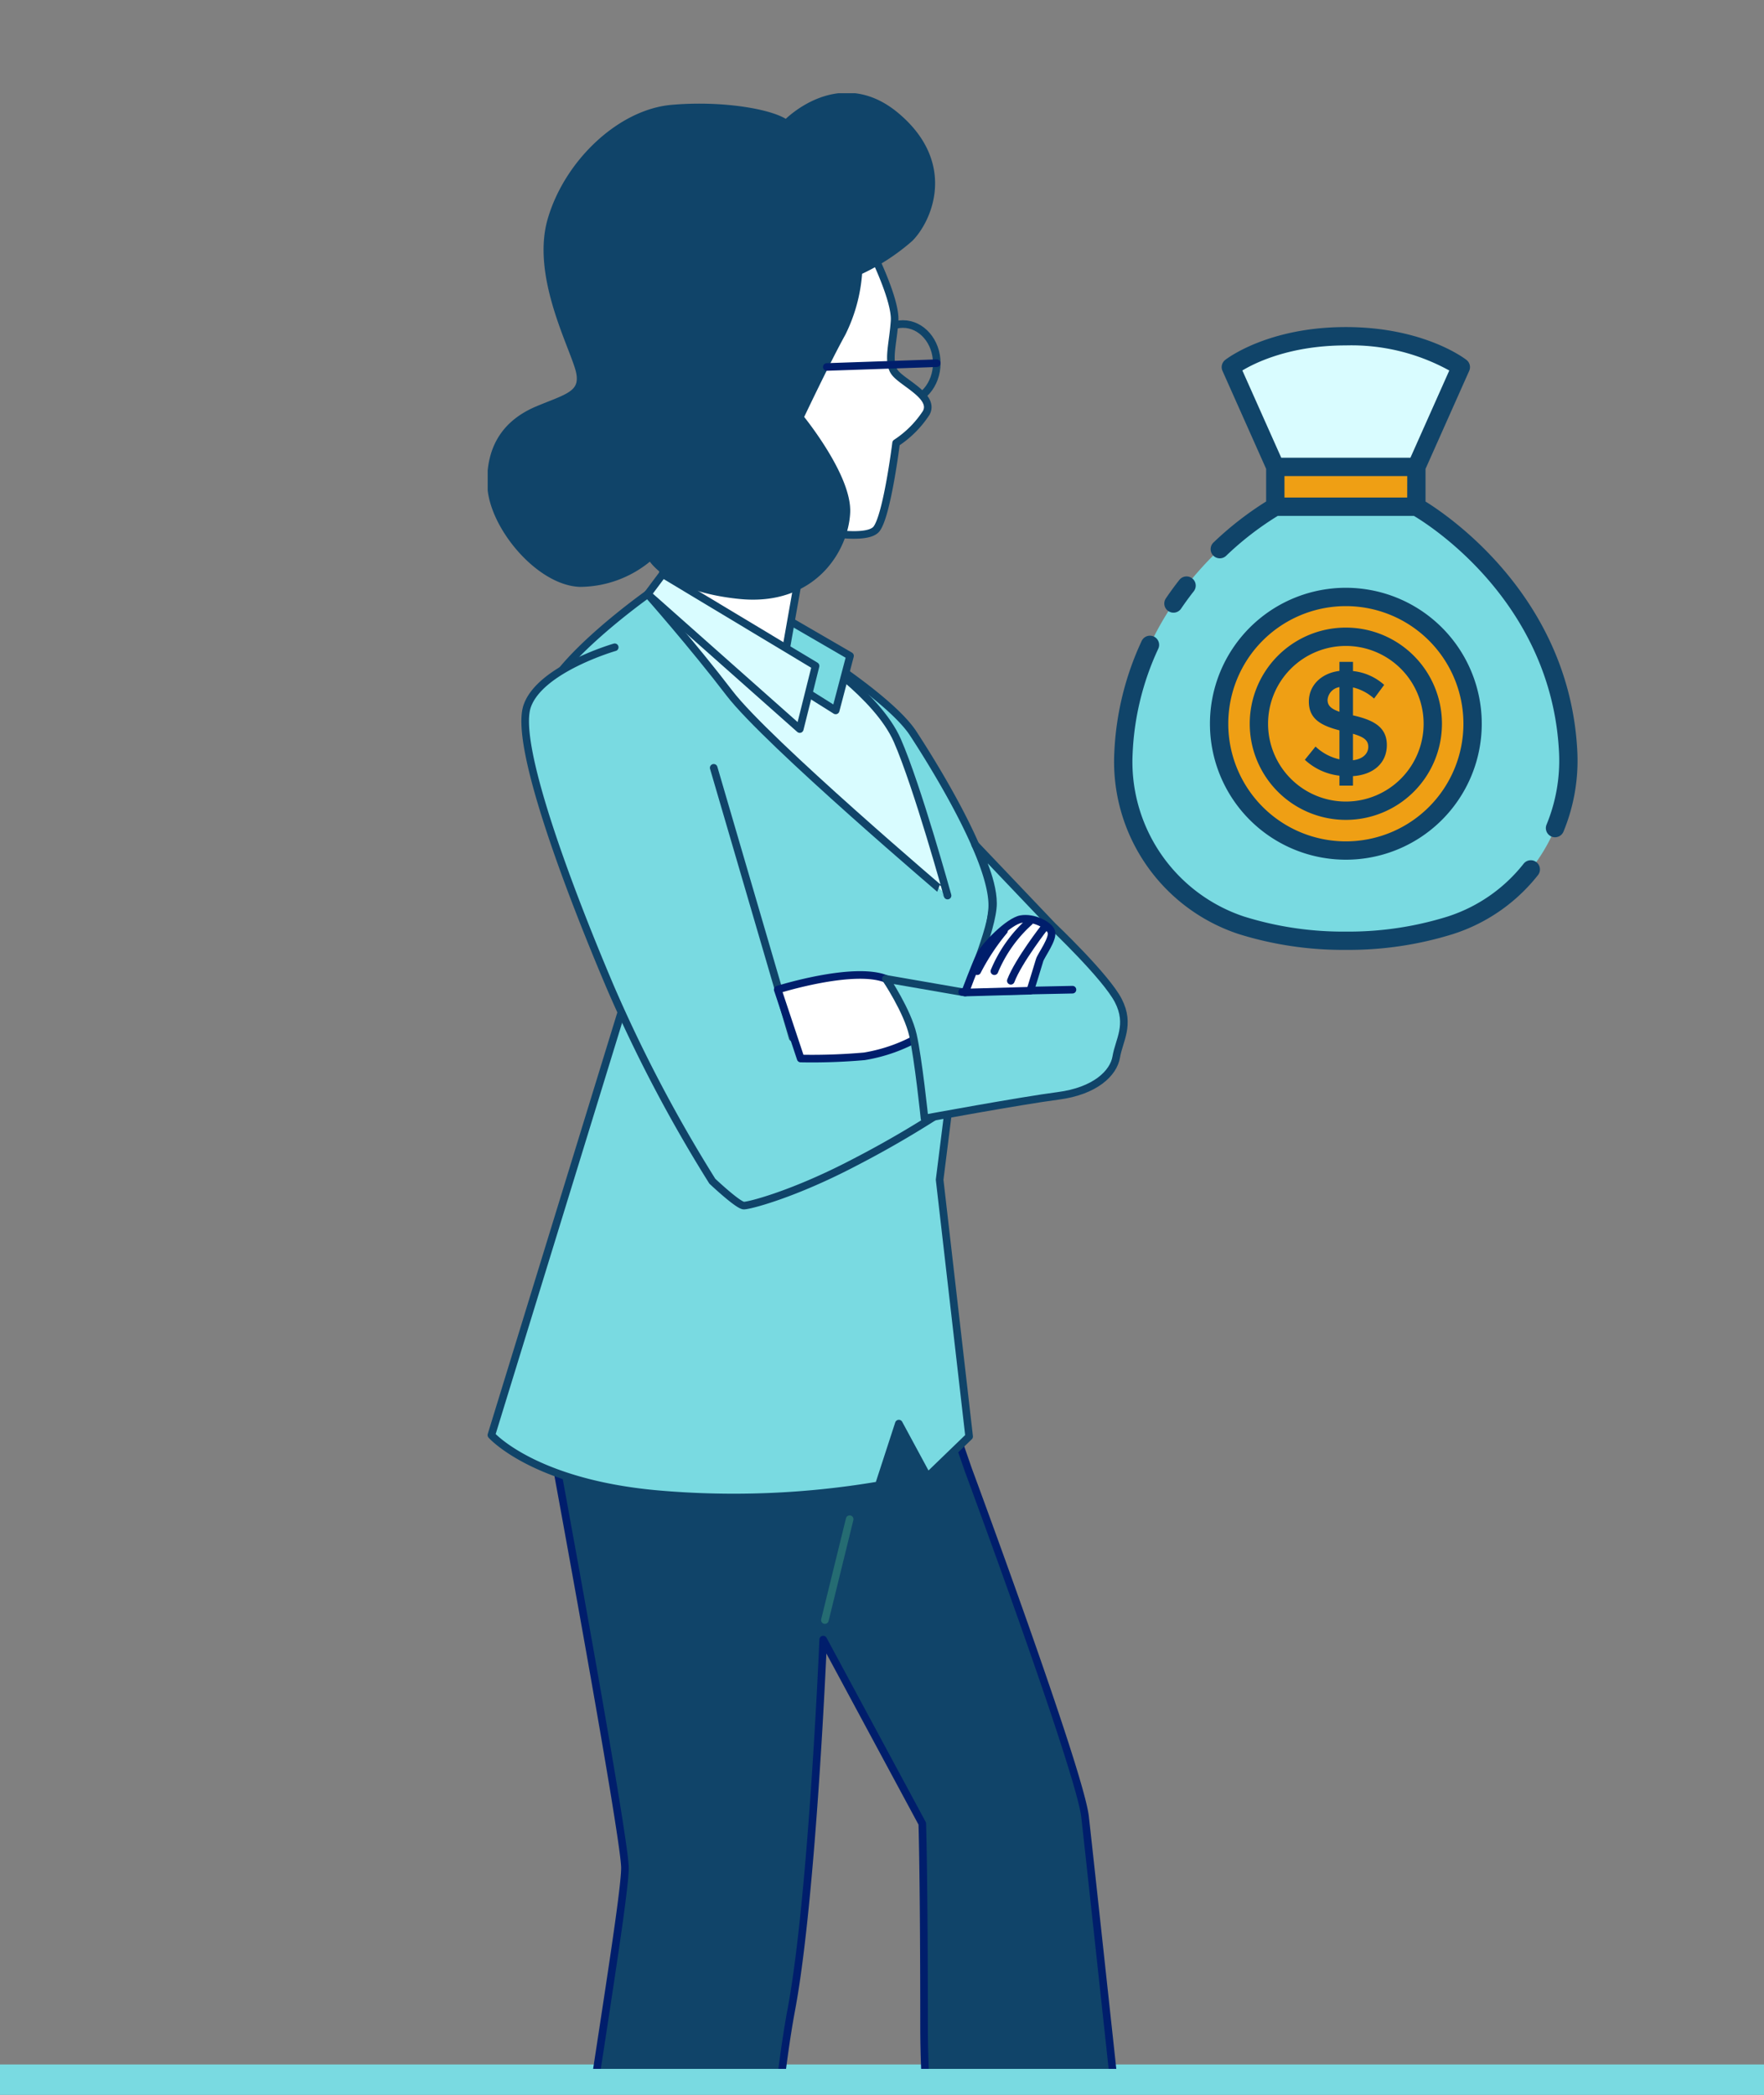 <svg xmlns="http://www.w3.org/2000/svg" xmlns:xlink="http://www.w3.org/1999/xlink" width="232" height="275.414" viewBox="0 0 232 275.414">
  <rect x="0" y="0" width="232" height="275.414" fill="#808080" stroke="none"/>
  <defs>
    <clipPath id="clip-path">
      <rect id="Rectángulo_44792" data-name="Rectángulo 44792" width="143" height="272" transform="translate(0 -0.63)" fill="#fff" stroke="#707070" stroke-width="1"/>
    </clipPath>
    <clipPath id="clip-path-2">
      <rect id="Rectángulo_44791" data-name="Rectángulo 44791" width="98.509" height="321.177" fill="none"/>
    </clipPath>
  </defs>
  <g id="Grupo_146311" data-name="Grupo 146311" transform="translate(6129 6216.414)">
    <rect id="Rectángulo_44793" data-name="Rectángulo 44793" width="232" height="4" transform="translate(-6129 -5945)" fill="#79dae1"/>
    <g id="pasivo" transform="translate(-5990.882 -6177.971)">
      <path id="Trazado_195218" data-name="Trazado 195218" d="M48.706,38.852S67.635,49.189,68.673,71.16A22.634,22.634,0,0,1,53.21,93.866a44.665,44.665,0,0,1-13.781,2.046,44.664,44.664,0,0,1-13.78-2.046A22.633,22.633,0,0,1,10.185,71.16c1.038-21.972,19.967-32.308,19.967-32.308Z" transform="translate(-0.544 -10.673)" fill="#79dae1"/>
      <path id="Trazado_195219" data-name="Trazado 195219" d="M55.1,23.488l5.846-13.119S55.77,6.305,45.825,6.305,30.7,10.369,30.7,10.369l5.846,13.119Z" transform="translate(-6.94 -0.544)" fill="#d9fcff"/>
      <circle id="Elipse_1324" data-name="Elipse 1324" cx="16.668" cy="16.668" r="16.668" transform="translate(15.307 56.706) rotate(-45)" fill="#ef9f14"/>
      <path id="Trazado_195220" data-name="Trazado 195220" d="M47.492,63.672A11.434,11.434,0,1,0,58.926,75.106,11.434,11.434,0,0,0,47.492,63.672Z" transform="translate(-8.606 -18.398)" fill="#ef9f14"/>
      <path id="Trazado_195221" data-name="Trazado 195221" d="M39.191,31.252H57.743v5.235H39.191Z" transform="translate(-9.581 -8.308)" fill="#ef9f14"/>
      <g id="Grupo_146249" data-name="Grupo 146249" transform="translate(8.404 4.557)">
        <path id="Trazado_195222" data-name="Trazado 195222" d="M46.236,79.594l-1.407,1.739a8.012,8.012,0,0,0,4.553,2.09v1.309H51.16v-1.25c2.833-.195,4.455-1.836,4.455-4.083,0-2.384-1.778-3.3-4.455-3.907V71.819a6.382,6.382,0,0,1,2.774,1.465l1.329-1.8a7.267,7.267,0,0,0-4.1-1.816V68.458H49.382V69.65c-2.4.293-4.025,1.915-4.025,4.025,0,2.305,1.622,3.165,4.025,3.788v3.81A6.681,6.681,0,0,1,46.236,79.594Zm4.923-1.68c1.387.413,2.013.82,2.013,1.722,0,.86-.683,1.6-2.013,1.758ZM47.818,73.46a1.845,1.845,0,0,1,1.564-1.681v3.243C48.327,74.652,47.818,74.241,47.818,73.46Z" transform="translate(-19.74 -24.444)" fill="#104469"/>
        <path id="Trazado_195223" data-name="Trazado 195223" d="M44.583,90.07A17.874,17.874,0,1,0,26.71,72.2,17.874,17.874,0,0,0,44.583,90.07Zm0-33.337A15.463,15.463,0,1,1,29.121,72.2,15.463,15.463,0,0,1,44.583,56.733Z" transform="translate(-14.101 -20.045)" fill="#104469"/>
        <path id="Trazado_195224" data-name="Trazado 195224" d="M46.947,87.2a12.64,12.64,0,1,0-12.639-12.64A12.64,12.64,0,0,0,46.947,87.2Zm0-22.868A10.229,10.229,0,1,1,36.719,74.562,10.229,10.229,0,0,1,46.947,64.333Z" transform="translate(-16.466 -22.41)" fill="#104469"/>
        <path id="Trazado_195225" data-name="Trazado 195225" d="M18.527,56.711a1.206,1.206,0,0,0,1.677-.323c.523-.77,1.084-1.539,1.668-2.282a1.205,1.205,0,1,0-1.9-1.489c-.62.788-1.213,1.6-1.767,2.418a1.205,1.205,0,0,0,.318,1.676Z" transform="translate(-11.39 -19.371)" fill="#104469"/>
        <path id="Trazado_195226" data-name="Trazado 195226" d="M63.957,93.246a1.2,1.2,0,0,0-1.693.2,20.846,20.846,0,0,1-9.967,6.933,43.691,43.691,0,0,1-13.411,1.987,43.683,43.683,0,0,1-13.411-1.987,21.443,21.443,0,0,1-14.628-21.5,36.22,36.22,0,0,1,3.369-13.7,1.205,1.205,0,1,0-2.184-1.021A38.614,38.614,0,0,0,8.439,78.761a23.859,23.859,0,0,0,16.3,23.91,46.1,46.1,0,0,0,14.15,2.1,46.117,46.117,0,0,0,14.149-2.1,23.252,23.252,0,0,0,11.117-7.732A1.206,1.206,0,0,0,63.957,93.246Z" transform="translate(-8.404 -22.888)" fill="#104469"/>
        <path id="Trazado_195227" data-name="Trazado 195227" d="M55.106,27.5V23.2l5.742-12.885a1.205,1.205,0,0,0-.357-1.439c-.225-.176-5.624-4.319-15.867-4.319S28.982,8.7,28.758,8.876a1.205,1.205,0,0,0-.357,1.439L34.143,23.2v4.288a42.924,42.924,0,0,0-6.924,5.391,1.206,1.206,0,1,0,1.661,1.75,40.036,40.036,0,0,1,6.791-5.247H53.58c2.2,1.309,18.157,11.467,19.087,31.16a22.041,22.041,0,0,1-1.643,9.423,1.205,1.205,0,1,0,2.227.922A24.47,24.47,0,0,0,75.072,60.43c-.949-20.1-16.63-30.868-19.966-32.935ZM44.624,6.968a26.7,26.7,0,0,1,13.606,3.3L53.118,21.737H36.131L31.015,10.264C32.737,9.227,37.33,6.968,44.624,6.968Zm8.071,20H36.553V24.148H52.7Z" transform="translate(-14.143 -4.557)" fill="#104469"/>
      </g>
    </g>
    <g id="Enmascarar_grupo_143962" data-name="Enmascarar grupo 143962" transform="translate(-6090 -6215.785)" clip-path="url(#clip-path)">
      <g id="Grupo_146310" data-name="Grupo 146310" transform="translate(25.14 11.629)">
        <g id="Grupo_146309" data-name="Grupo 146309" clip-path="url(#clip-path-2)">
          <path id="Trazado_195417" data-name="Trazado 195417" d="M19.27,349.528s2.346,6.255,2.971,7.038,7.664,4.536,9.541,5.943,0,2.346-3.6,2.5-14.858-.625-16.108-1.251S7.7,357.973,6.6,356.722l-1.094-1.251.781,7.976-3.127-.469S.816,353.281.5,351.092s18.767-1.564,18.767-1.564" transform="translate(65.552 -44.698)" fill="#001e6c"/>
          <path id="Trazado_195418" data-name="Trazado 195418" d="M19.27,349.528s2.346,6.255,2.971,7.038,7.664,4.536,9.541,5.943,0,2.346-3.6,2.5-14.858-.625-16.108-1.251S7.7,357.973,6.6,356.722l-1.094-1.251.781,7.976-3.127-.469S.816,353.281.5,351.092,19.27,349.528,19.27,349.528Z" transform="translate(65.552 -44.698)" fill="none" stroke="#001e6c" stroke-linecap="round" stroke-linejoin="round" stroke-width="1"/>
          <path id="Trazado_195419" data-name="Trazado 195419" d="M78.445,350.792s2.19,3.91,3.6,5.943,9.384,7.663,8.445,8.288-10.479.626-14.389.313a11.471,11.471,0,0,1-6.569-2.971l-5.161-5,.469,7.038h-3.91s-2.972-10.791-2.815-12.981,20.331-.625,20.331-.625" transform="translate(-42.731 -44.801)" fill="#001e6c"/>
          <path id="Trazado_195420" data-name="Trazado 195420" d="M78.445,350.792s2.19,3.91,3.6,5.943,9.384,7.663,8.445,8.288-10.479.626-14.389.313a11.471,11.471,0,0,1-6.569-2.971l-5.161-5,.469,7.038h-3.91s-2.972-10.791-2.815-12.981S78.445,350.792,78.445,350.792Z" transform="translate(-42.731 -44.801)" fill="none" stroke="#001e6c" stroke-linecap="round" stroke-linejoin="round" stroke-width="1"/>
          <path id="Trazado_195421" data-name="Trazado 195421" d="M65.829,199.735l2.095,6.051s14.662,39.565,15.36,45.616S91.9,330.939,91.9,330.939s-4.19,2.56-11.4,2.793a76.275,76.275,0,0,1-13.033-.7s-5.353-34.386-5.353-53.936-.233-26.764-.233-26.764l-13.033-24.2s-1.4,33.747-4.189,48.642-4.19,43.754-4.19,43.754l2.095,12.335a111.784,111.784,0,0,1-15.128,1.163c-7.68,0-10.473-1.163-10.473-1.163S12.532,331,15.326,310.284s7.448-47.943,7.448-52.133S13,201.131,13,201.131s34.678-2.328,39.332-3.957a106.16,106.16,0,0,1,11.87-3.025Z" transform="translate(-4.722 -24.834)" fill="#104469"/>
          <path id="Trazado_195422" data-name="Trazado 195422" d="M65.829,199.735l2.095,6.051s14.662,39.565,15.36,45.616S91.9,330.939,91.9,330.939s-4.19,2.56-11.4,2.793a76.275,76.275,0,0,1-13.033-.7s-5.353-34.386-5.353-53.936-.233-26.764-.233-26.764l-13.033-24.2s-1.4,33.747-4.189,48.642-4.19,43.754-4.19,43.754l2.095,12.335a111.784,111.784,0,0,1-15.128,1.163c-7.68,0-10.473-1.163-10.473-1.163S12.532,331,15.326,310.284s7.448-47.943,7.448-52.133S13,201.131,13,201.131s34.678-2.328,39.332-3.957a106.16,106.16,0,0,1,11.87-3.025Z" transform="translate(-4.722 -24.834)" fill="none" stroke="#001e6c" stroke-linecap="round" stroke-linejoin="round" stroke-width="1"/>
          <line id="Línea_218" data-name="Línea 218" y1="13.266" x2="3.258" transform="translate(44.35 187.468)" fill="#fff"/>
          <line id="Línea_219" data-name="Línea 219" y1="13.266" x2="3.258" transform="translate(44.35 187.468)" fill="none" stroke="#256c72" stroke-linecap="round" stroke-linejoin="round" stroke-width="1"/>
          <path id="Trazado_195423" data-name="Trazado 195423" d="M76.675,81.367S89.129,88.915,92.336,93.82s10.944,17.549,10.378,23.21-4.529,16.605-4.529,16.605L95.819,152.5,99.7,186.26l-5.471,5.284-3.774-6.982-2.642,8.114a114.186,114.186,0,0,1-29.436,1.132c-16.039-1.51-21.511-7.736-21.511-7.736l17.171-55.833S43.653,96.463,43.465,90.99,57.428,75.517,57.428,75.517s15.473,2.265,19.247,5.85" transform="translate(-36.38 -9.659)" fill="#79dae1"/>
          <path id="Trazado_195424" data-name="Trazado 195424" d="M76.675,81.367S89.129,88.915,92.336,93.82s10.944,17.549,10.378,23.21-4.529,16.605-4.529,16.605L95.819,152.5,99.7,186.26l-5.471,5.284-3.774-6.982-2.642,8.114a114.186,114.186,0,0,1-29.436,1.132c-16.039-1.51-21.511-7.736-21.511-7.736l17.171-55.833S43.653,96.463,43.465,90.99,57.428,75.517,57.428,75.517,72.9,77.782,76.675,81.367Z" transform="translate(-36.38 -9.659)" fill="none" stroke="#104469" stroke-linecap="round" stroke-linejoin="round" stroke-width="1"/>
          <path id="Trazado_195425" data-name="Trazado 195425" d="M64.924,83.065s8.868,5.661,11.511,11.7,6.6,20.379,6.6,20.379S59.263,94.952,54.356,88.537,43.6,75.517,43.6,75.517s15.473,3.963,21.323,7.548" transform="translate(-22.553 -9.659)" fill="#d9fcff"/>
          <path id="Trazado_195426" data-name="Trazado 195426" d="M64.924,83.065s8.868,5.661,11.511,11.7,6.6,20.379,6.6,20.379S59.263,94.952,54.356,88.537,43.6,75.517,43.6,75.517,59.074,79.48,64.924,83.065Z" transform="translate(-22.553 -9.659)" fill="none" stroke="#104469" stroke-linecap="round" stroke-linejoin="round" stroke-width="1"/>
          <path id="Trazado_195427" data-name="Trazado 195427" d="M60.39,78.547l9.435,5.472-1.887,7.17-9.624-6.038Z" transform="translate(-22.171 -10.047)" fill="#79dae1"/>
          <path id="Trazado_195428" data-name="Trazado 195428" d="M60.39,78.547l9.435,5.472-1.887,7.17-9.624-6.038Z" transform="translate(-22.171 -10.047)" fill="none" stroke="#104469" stroke-linecap="round" stroke-linejoin="round" stroke-width="1"/>
          <ellipse id="Elipse_1345" data-name="Elipse 1345" cx="4.456" cy="5.149" rx="4.456" ry="5.149" transform="translate(50.15 30.343)" fill="none" stroke="#104469" stroke-linecap="round" stroke-linejoin="round" stroke-width="1"/>
          <path id="Trazado_195429" data-name="Trazado 195429" d="M73.719,22.467s3.564,6.93,3.366,9.9-.99,5.347,0,6.733,5.347,3.168,4.158,5.346a13.577,13.577,0,0,1-3.96,3.961S76.1,57.913,74.709,59.7s-9.109,0-9.109,0L62.63,76.527,46.59,65.636l7.128-44.95s14.852-4.951,20,1.782" transform="translate(-23.569 -2.422)" fill="#fff"/>
          <path id="Trazado_195430" data-name="Trazado 195430" d="M73.719,22.467s3.564,6.93,3.366,9.9-.99,5.347,0,6.733,5.347,3.168,4.158,5.346a13.577,13.577,0,0,1-3.96,3.961S76.1,57.913,74.709,59.7s-9.109,0-9.109,0L62.63,76.527,46.59,65.636l7.128-44.95S68.57,15.735,73.719,22.467Z" transform="translate(-23.569 -2.422)" fill="none" stroke="#104469" stroke-linecap="round" stroke-linejoin="round" stroke-width="1"/>
          <path id="Trazado_195431" data-name="Trazado 195431" d="M84.883,4.07s6.93-7.326,14.456-.99S103.5,16.743,101.12,19.12a27.719,27.719,0,0,1-6.733,4.356A21.084,21.084,0,0,1,92.209,31.6c-1.98,3.564-5.545,11.089-5.545,11.089S93,50.407,92.8,55.16s-4.357,11.881-14.06,10.891S67.061,60.9,67.061,60.9a14.135,14.135,0,0,1-9.307,3.564c-5.347-.2-11.485-7.525-11.683-12.871s2.376-8.317,6.139-9.9,6.139-1.98,5.545-4.95-5.941-12.475-3.762-20S63.1,2.685,69.833,2.09,83.1,2.685,84.883,4.07" transform="translate(-45.624 -0.064)" fill="#104469"/>
          <path id="Trazado_195432" data-name="Trazado 195432" d="M84.883,4.07s6.93-7.326,14.456-.99S103.5,16.743,101.12,19.12a27.719,27.719,0,0,1-6.733,4.356A21.084,21.084,0,0,1,92.209,31.6c-1.98,3.564-5.545,11.089-5.545,11.089S93,50.407,92.8,55.16s-4.357,11.881-14.06,10.891S67.061,60.9,67.061,60.9a14.135,14.135,0,0,1-9.307,3.564c-5.347-.2-11.485-7.525-11.683-12.871s2.376-8.317,6.139-9.9,6.139-1.98,5.545-4.95-5.941-12.475-3.762-20S63.1,2.685,69.833,2.09,83.1,2.685,84.883,4.07Z" transform="translate(-45.624 -0.064)" fill="none" stroke="#104469" stroke-linecap="round" stroke-linejoin="round" stroke-width="1"/>
          <line id="Línea_220" data-name="Línea 220" x1="14.459" y2="0.496" transform="translate(44.602 35.492)" fill="none" stroke="#001e6c" stroke-linecap="round" stroke-linejoin="round" stroke-width="1"/>
          <path id="Trazado_195433" data-name="Trazado 195433" d="M65.481,72.487l20.1,12.078-2.076,8.3-20-17.737Z" transform="translate(-42.46 -9.272)" fill="#d9fcff"/>
          <path id="Trazado_195434" data-name="Trazado 195434" d="M65.481,72.487l20.1,12.078-2.076,8.3-20-17.737Z" transform="translate(-42.46 -9.272)" fill="none" stroke="#104469" stroke-linecap="round" stroke-linejoin="round" stroke-width="1"/>
          <path id="Trazado_195435" data-name="Trazado 195435" d="M67.747,99.374l10.378,35.475L97,132.584s2.076,4.529,2.076,7.171v3.962a133.922,133.922,0,0,1-12.832,7.548c-7.925,4.151-13.775,5.661-14.529,5.661s-4.151-3.208-4.151-3.208a190.218,190.218,0,0,1-13.4-25.474C48.312,114.47,41.518,96.167,43.217,91.26s11.51-7.736,11.51-7.736" transform="translate(-38.02 -10.684)" fill="#79dae1"/>
          <path id="Trazado_195436" data-name="Trazado 195436" d="M67.747,99.374l10.378,35.475L97,132.584s2.076,4.529,2.076,7.171v3.962a133.922,133.922,0,0,1-12.832,7.548c-7.925,4.151-13.775,5.661-14.529,5.661s-4.151-3.208-4.151-3.208a190.218,190.218,0,0,1-13.4-25.474C48.312,114.47,41.518,96.167,43.217,91.26s11.51-7.736,11.51-7.736" transform="translate(-38.02 -10.684)" fill="none" stroke="#104469" stroke-linecap="round" stroke-linejoin="round" stroke-width="1"/>
          <path id="Trazado_195437" data-name="Trazado 195437" d="M61.375,133.431s3.774,4.906,4.151,6.227,1.51.566.378,1.321a21.694,21.694,0,0,1-7.36,2.642,78.206,78.206,0,0,1-8.376.288l-3.018-9.058s9.884-3.118,14.225-1.42" transform="translate(-9.003 -17.003)" fill="#fff"/>
          <path id="Trazado_195438" data-name="Trazado 195438" d="M61.375,133.431s3.774,4.906,4.151,6.227,1.51.566.378,1.321a21.694,21.694,0,0,1-7.36,2.642,78.206,78.206,0,0,1-8.376.288l-3.018-9.058S57.034,131.733,61.375,133.431Z" transform="translate(-9.003 -17.003)" fill="none" stroke="#001e6c" stroke-linecap="round" stroke-linejoin="round" stroke-width="1"/>
          <path id="Trazado_195439" data-name="Trazado 195439" d="M17.011,130.917s2.832,4.22,3.552,7.372,1.531,10.988,1.531,10.988,12.7-2.342,17.563-2.972,7.3-2.972,7.655-5.134,1.892-4.233.27-7.385-8.647-9.818-8.647-9.818l-10.19-10.7S31.1,117.663,31.1,121s-3.677,11.724-3.677,11.724Z" transform="translate(35.36 -14.488)" fill="#79dae1"/>
          <path id="Trazado_195440" data-name="Trazado 195440" d="M17.011,130.917s2.832,4.22,3.552,7.372,1.531,10.988,1.531,10.988,12.7-2.342,17.563-2.972,7.3-2.972,7.655-5.134,1.892-4.233.27-7.385-8.647-9.818-8.647-9.818l-10.19-10.7S31.1,117.663,31.1,121s-3.677,11.724-3.677,11.724Z" transform="translate(35.36 -14.488)" fill="none" stroke="#104469" stroke-linecap="round" stroke-linejoin="round" stroke-width="1"/>
          <line id="Línea_221" data-name="Línea 221" y1="0.3" x2="14.502" transform="translate(62.407 117.856)" fill="none" stroke="#001e6c" stroke-linecap="round" stroke-linejoin="round" stroke-width="1"/>
          <path id="Trazado_195441" data-name="Trazado 195441" d="M36.485,133.911s1.049-3.378,1.23-4.009,1.892-2.882,1.531-3.783-2.342-1.892-3.964-1.621-4.773,3.513-5.4,4.774-1.966,4.878-1.966,4.878Z" transform="translate(34.871 -15.919)" fill="#fff"/>
          <path id="Trazado_195442" data-name="Trazado 195442" d="M36.485,133.911s1.049-3.378,1.23-4.009,1.892-2.882,1.531-3.783-2.342-1.892-3.964-1.621-4.773,3.513-5.4,4.774-1.966,4.878-1.966,4.878Z" transform="translate(34.871 -15.919)" fill="none" stroke="#001e6c" stroke-linecap="round" stroke-linejoin="round" stroke-width="1"/>
          <path id="Trazado_195443" data-name="Trazado 195443" d="M33.4,125.641s-3.513,4.5-4.5,7.115" transform="translate(39.903 -16.071)" fill="none" stroke="#001e6c" stroke-linecap="round" stroke-linejoin="round" stroke-width="1"/>
          <path id="Trazado_195444" data-name="Trazado 195444" d="M35.868,124.918a18.034,18.034,0,0,0-4.593,6.485" transform="translate(35.367 -15.978)" fill="none" stroke="#001e6c" stroke-linecap="round" stroke-linejoin="round" stroke-width="1"/>
          <path id="Trazado_195445" data-name="Trazado 195445" d="M38.61,126.26a29,29,0,0,0-3.513,5.315" transform="translate(29.292 -16.15)" fill="none" stroke="#001e6c" stroke-linecap="round" stroke-linejoin="round" stroke-width="1"/>
        </g>
      </g>
    </g>
  </g>
</svg>
